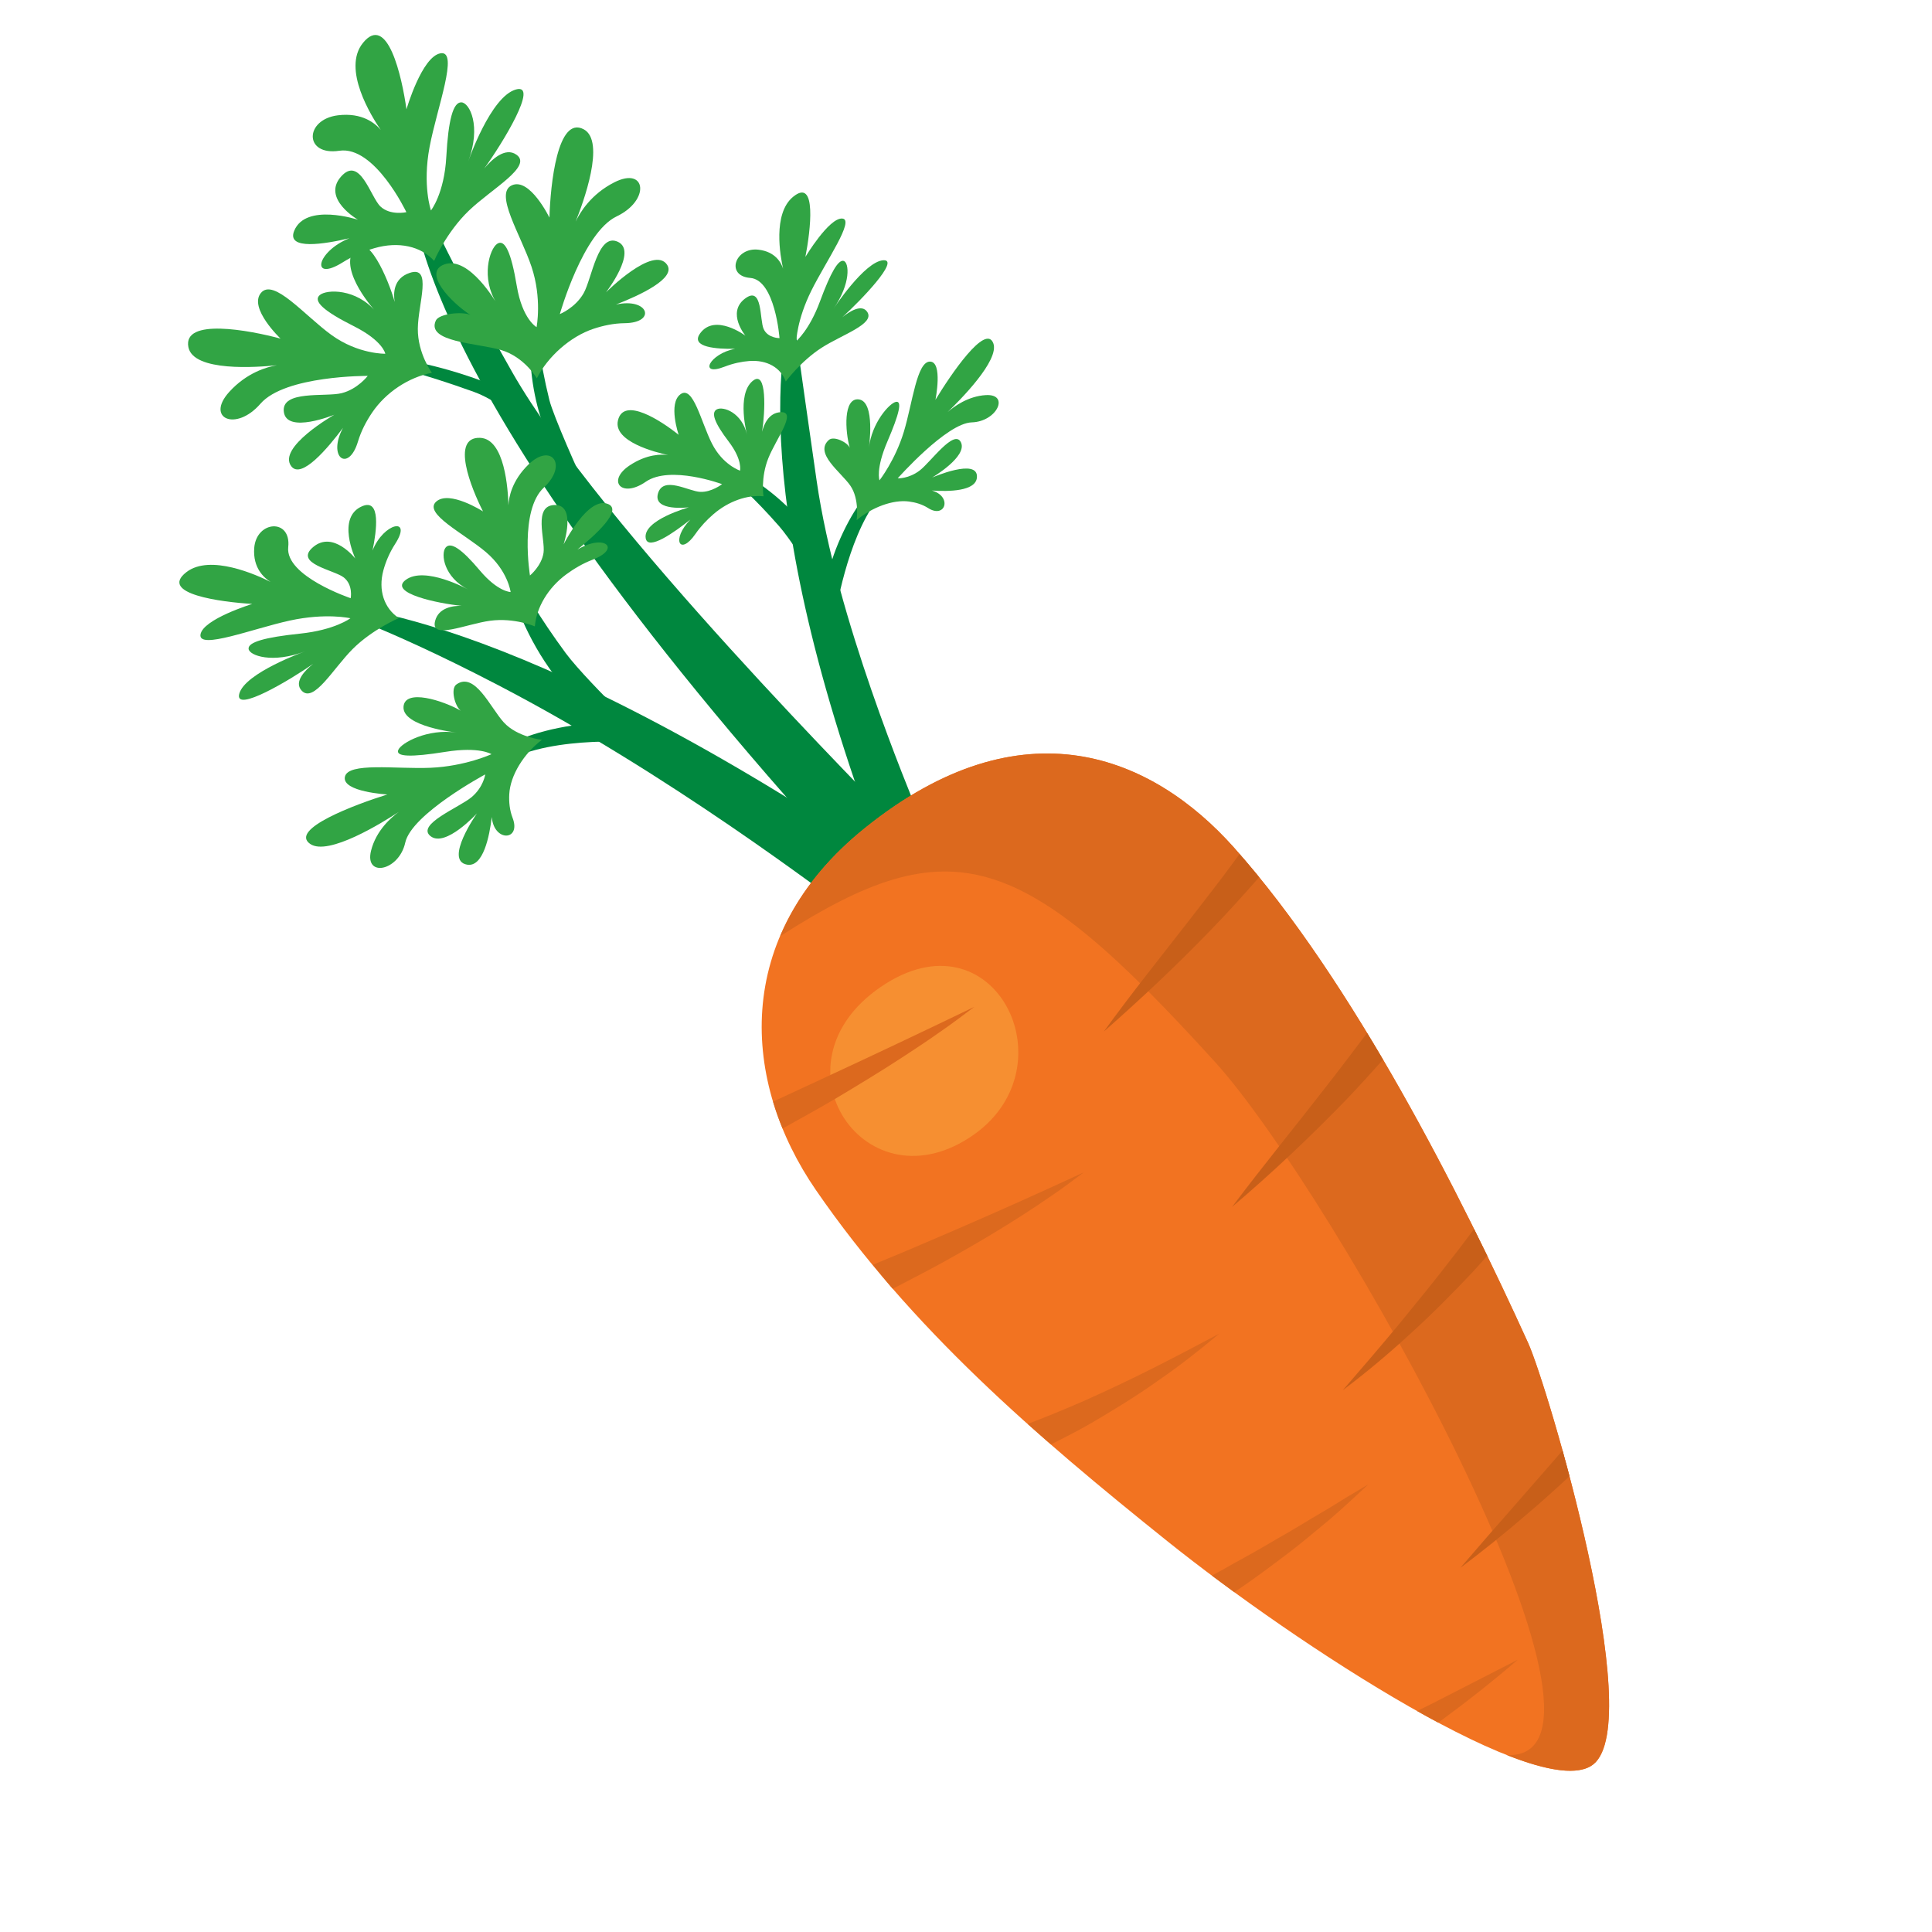 <?xml version="1.0" encoding="utf-8"?>
<!-- Generator: Adobe Illustrator 16.0.0, SVG Export Plug-In . SVG Version: 6.00 Build 0)  -->
<!DOCTYPE svg PUBLIC "-//W3C//DTD SVG 1.1//EN" "http://www.w3.org/Graphics/SVG/1.1/DTD/svg11.dtd">
<svg version="1.1" id="Layer_1" xmlns="http://www.w3.org/2000/svg" xmlns:xlink="http://www.w3.org/1999/xlink" x="0px" y="0px"
	 width="270px" height="270px" viewBox="0 0 270 270" enable-background="new 0 0 270 270" xml:space="preserve">
<g>
	<g>
		<g>
			<g>
				<path fill="#00873E" d="M57.547,24.469c0,0-4.733,22.747,55.174,90.125c1.99,2.237,7.186,6.3,8.869,7.722
					c0.816,0.688,5.445-5.278,4.718-6.046c-4.012-4.24-42.415-42.642-54.734-64.277C61.241,33.836,57.547,24.469,57.547,24.469z"/>
			</g>
		</g>
		<g>
			<g>
				<path fill="#00873E" d="M73.872,56.152c-14.375-7.583-29.452-6.99-29.452-6.99s7.758,0.545,21.804,5.603
					c2.991,1.078,5.562,3.368,8.199,4.818C74.131,58.697,74.242,56.982,73.872,56.152z"/>
			</g>
		</g>
		<g>
			<g>
				<path fill="#00873E" d="M74.064,48.918c0.091,3.866,0.763,8.445,2.806,12.76c0.726,0.188,4.291,6.48,5.078,6.602
					C81,66.4,77.314,58.088,76.771,55.888c-0.71-2.873-1.163-5.393-1.454-7.558C74.906,48.56,74.49,48.752,74.064,48.918z"/>
			</g>
		</g>
		<path fill="#31A444" d="M57.244,38.14c-2.29,0.776-2.283,2.889-2.083,4.063c-0.884-3.16-3.809-10.065-5.727-7.318
			c-2.108,3.019,3.051,8.632,3.051,8.632c-2.676-3.181-6.826-3.121-7.801-2.277c-0.978,0.844,0.585,2.25,4.727,4.325
			c4.143,2.078,4.434,3.871,4.434,3.871s-3.772,0.089-7.523-2.623c-3.749-2.714-8.091-7.996-9.853-5.88
			c-1.765,2.116,2.736,6.387,2.736,6.387c-4.353-1.171-13.678-2.933-12.878,1.188c0.679,3.503,9.68,2.817,12.369,2.535
			c-1.33,0.221-4.181,0.997-6.658,3.726c-3.356,3.698,0.918,5.617,4.361,1.65c3.444-3.965,14.992-3.888,14.992-3.888
			s-1.408,1.854-3.653,2.415c-2.245,0.562-8.49-0.47-8.069,2.631c0.42,3.102,7.059,0.38,7.059,0.38s-8.048,4.574-6.013,7.212
			c1.412,1.834,5.099-2.537,7.222-5.381c-2.241,4.168,0.782,6.296,2.092,1.91c0.441-1.472,1.16-2.829,1.961-4.017
			c1.934-2.866,5.131-4.957,8.368-5.584l0,0c0,0-1.99-2.692-1.966-6.163C58.419,42.462,60.48,37.042,57.244,38.14z"/>
		<path fill="#31A444" d="M60.911,44.791c0.457-0.981,3.792-1.297,4.842-0.763c-2.73-1.772-6.77-5.98-3.626-7.087
			c3.453-1.216,7.286,5.46,7.286,5.46c-2.244-3.54-1.006-7.607,0.068-8.328c1.075-0.722,1.96,1.215,2.74,5.887
			c0.78,4.672,2.766,5.758,2.766,5.758s0.784-3.978-0.707-8.444c-1.495-4.466-5.25-10.244-2.748-11.377
			c2.503-1.134,5.253,4.515,5.253,4.515c0.133-4.62,1.126-14.304,4.79-12.342c3.116,1.665-0.095,10.333-1.129,12.9
			c0.588-1.247,2.133-3.833,5.416-5.494c4.451-2.252,5.042,2.504,0.317,4.765c-4.726,2.259-7.942,13.654-7.942,13.654
			s2.151-0.859,3.322-2.909c1.169-2.05,1.974-8.493,4.784-7.196c2.809,1.298-1.651,7.062-1.651,7.062s6.611-6.622,8.526-3.868
			c1.332,1.913-3.851,4.299-7.142,5.579c4.576-1.021,5.726,2.562,1.208,2.604c-1.515,0.015-3.001,0.337-4.352,0.786
			c-3.259,1.088-6.398,3.91-7.911,6.92l0,0c0,0-1.723-2.997-5.009-3.962C66.724,47.945,59.505,47.817,60.911,44.791z"/>
		<path fill="#31A444" d="M72.188,21.631c-1.598-1.149-3.522,0.725-4.515,1.921c2.538-3.499,7.698-11.94,4.446-11.052
			c-3.573,0.978-6.687,10.069-6.687,10.069c1.861-4.954,0.193-8.227-0.955-8.266c-1.149-0.038-1.825,2.455-2.105,7.608
			c-0.282,5.156-2.145,7.498-2.145,7.498s-1.21-3.471-0.192-8.872c1.014-5.401,4.144-13.543,1.528-13.088
			c-2.617,0.453-4.759,7.831-4.759,7.831c-0.626-4.521-2.644-13.551-6.091-9.27c-2.929,3.637,1.193,10.246,2.499,12.15
			c-0.72-0.869-2.535-2.469-5.986-2.046c-4.678,0.577-4.764,5.697,0.189,4.955c4.955-0.744,9.375,8.583,9.375,8.583
			s-2.237,0.507-3.622-0.796c-1.385-1.303-2.872-7.219-5.537-4.142c-2.666,3.076,2.397,5.996,2.397,5.996s-7.3-2.412-8.915,1.549
			c-1.124,2.752,4.296,1.847,7.715,1.035c-4.671,1.885-5.437,6.188-0.927,3.366c1.514-0.947,3.03-1.569,4.423-1.977
			c3.367-0.982,6.517-0.267,8.347,1.774l0,0c0,0,1.681-3.973,4.856-7.02C68.703,26.392,74.451,23.255,72.188,21.631z"/>
	</g>
	<g>
		<g>
			<g>
				<path fill="#00873E" d="M44.093,84.5c0,0,23.088-1.573,77.441,34.34c2.254,1.491,2.162,1.501,3.616,2.788
					c0.704,0.627-5.036,6.698-5.812,6.148c-4.279-3.023-25.531-19.432-49.736-32.034C52.521,86.848,44.093,84.5,44.093,84.5z"/>
			</g>
		</g>
		<g>
			<g>
				<path fill="#00873E" d="M80.773,98.152c-9.841-9.767-10.881-22.703-10.881-22.703s1.841,5.87,9.157,15.811
					c1.558,2.114,5.559,6.24,7.419,8.022C85.55,99.208,81.646,98.296,80.773,98.152z"/>
			</g>
		</g>
		<g>
			<g>
				<path fill="#00873E" d="M71.571,103.837c3.177-1.673,9.357-3.012,14.184-2.784c0.391,0.461,6.767,2.355,7.109,2.882
					c-2.119-0.139-13.537-1.263-20.828,1.812C72.141,105.392,71.53,104.185,71.571,103.837z"/>
			</g>
		</g>
		<path fill="#31A444" d="M60.802,86.8c0.473-1.899,2.527-2.154,3.694-2.138c-3.179-0.308-10.25-1.759-7.814-3.608
			c2.675-2.03,8.762,1.338,8.762,1.338c-3.42-1.716-3.872-4.99-3.173-5.861c0.699-0.873,2.257,0.183,4.785,3.19
			c2.526,3.006,4.305,3.016,4.305,3.016s-0.378-2.983-3.474-5.601c-3.099-2.618-8.766-5.385-6.927-7.034
			c1.839-1.649,6.542,1.37,6.542,1.37c-1.672-3.283-4.531-10.408-0.428-10.285c3.484,0.105,3.928,7.274,3.981,9.426
			c0.051-1.072,0.456-3.414,2.802-5.699c3.181-3.099,5.569,0.032,2.14,3.23c-3.428,3.198-1.932,12.281-1.932,12.281
			s1.626-1.336,1.896-3.173c0.27-1.838-1.503-6.625,1.564-6.676c3.066-0.052,1.238,5.511,1.238,5.511s3.455-6.902,6.27-5.624
			c1.954,0.887-1.838,4.327-4.34,6.347c3.772-2.278,6.212-0.157,2.112,1.414c-1.375,0.526-2.604,1.262-3.66,2.038
			c-2.55,1.875-4.186,4.649-4.396,7.275l0,0c0,0-2.862-1.236-6.233-0.789C65.148,87.193,60.134,89.483,60.802,86.8z"/>
		<path fill="#31A444" d="M63.771,95.662c-0.835,0.602-0.198,3.062,0.625,3.658c-2.52-1.438-7.807-3.112-8.003-0.563
			c-0.214,2.799,7.445,3.624,7.445,3.624c-4.122-0.586-7.774,1.451-8.178,2.419c-0.403,0.968,1.753,1.047,6.571,0.274
			s6.453,0.326,6.453,0.326s-3.693,1.692-8.51,1.898c-4.82,0.207-11.57-0.819-11.976,1.281c-0.405,2.1,5.935,2.45,5.935,2.45
			c-4.508,1.407-13.753,4.866-10.782,6.914c2.524,1.737,10.139-3.006,12.373-4.472c-1.061,0.771-3.167,2.603-3.867,5.41
			c-0.952,3.804,3.897,2.873,4.778-1.128c0.881-4.004,11.176-9.528,11.176-9.528s-0.233,1.774-1.917,3.188
			c-1.686,1.416-7.794,3.819-5.721,5.445c2.076,1.63,6.479-3.18,6.479-3.18s-4.637,6.583-1.383,7.158
			c2.261,0.402,3.134-3.958,3.458-6.658c0.297,3.542,4.151,3.338,2.908,0.119c-0.417-1.082-0.524-2.228-0.464-3.316
			c0.143-2.627,2.028-5.659,4.56-7.59l0,0c0,0-3.439-0.372-5.322-2.433C68.527,98.896,66.352,93.8,63.771,95.662z"/>
		<path fill="#31A444" d="M42.178,96.538c-1.187-1.233,0.499-2.898,1.591-3.768c-3.21,2.25-11.009,6.901-10.338,4.212
			c0.741-2.955,9.272-5.978,9.272-5.978c-4.641,1.782-7.865,0.608-7.962-0.324c-0.1-0.931,2.25-1.615,7.168-2.126
			c4.918-0.51,7.059-2.151,7.059-2.151s-3.387-0.791-8.504,0.33c-5.113,1.12-12.74,4.104-12.446,1.958
			c0.291-2.148,7.237-4.292,7.237-4.292c-4.363-0.259-13.117-1.406-9.209-4.438c3.322-2.577,9.874,0.407,11.77,1.363
			c-0.874-0.536-2.504-1.923-2.286-4.747c0.296-3.83,5.191-4.18,4.752-0.115c-0.44,4.062,8.729,7.139,8.729,7.139
			s0.364-1.843-0.959-2.896c-1.323-1.054-7.067-1.937-4.269-4.269c2.798-2.331,5.87,1.619,5.87,1.619s-2.709-5.794,0.997-7.324
			c2.573-1.062,2,3.389,1.413,6.207c1.549-3.897,5.625-4.752,3.171-0.939c-0.826,1.282-1.337,2.547-1.652,3.701
			c-0.755,2.789,0.102,5.305,2.156,6.678l0,0c0,0-3.711,1.582-6.454,4.327C46.544,93.449,43.857,98.287,42.178,96.538z"/>
	</g>
	<g>
		<g>
			<g>
				<path fill="#00873E" d="M110.745,43.292c0,0-7.935,19.607,10.378,70.656c0.762,2.117,2.456,1.458,3.22,2.876
					c0.371,0.686,4.49-1.842,4.197-2.579c-1.606-4.049-11.649-27.838-14.417-47.084C111.801,51.013,110.745,43.292,110.745,43.292z"
					/>
			</g>
		</g>
		<g>
			<g>
				<path fill="#00873E" d="M114.269,76.067c-6.041-9.762-16.615-12.676-16.615-12.676s4.505,2.467,11.23,10.146
					c1.434,1.634,4.018,5.626,5.105,7.463C114.126,80.222,114.201,76.819,114.269,76.067z"/>
			</g>
		</g>
		<g>
			<g>
				<path fill="#00873E" d="M120.987,69.288c-2.077,2.388-4.517,7.333-5.362,11.395c0.299,0.401,0.515,6.022,0.878,6.392
					c0.337-1.79,1.851-11.499,5.982-17.098C122.165,70.009,121.287,69.306,120.987,69.288z"/>
			</g>
		</g>
		<path fill="#31A444" d="M109.077,57.604c-1.685,0.093-2.337,1.768-2.574,2.742c0.423-2.702,0.73-8.831-1.337-7.092
			c-2.27,1.911-0.762,7.524-0.762,7.524c-0.699-3.126-3.333-4.022-4.212-3.577c-0.878,0.447-0.333,1.914,1.636,4.499
			c1.969,2.585,1.591,4.072,1.591,4.072s-2.407-0.788-3.926-3.79c-1.522-2.998-2.616-8.165-4.387-6.891
			c-1.77,1.272-0.262,5.676-0.262,5.676c-2.38-1.917-7.713-5.432-8.489-1.989c-0.662,2.928,5.227,4.431,7.012,4.818
			c-0.907-0.128-2.949-0.161-5.357,1.435c-3.269,2.166-1.168,4.655,2.235,2.298c3.406-2.356,10.665,0.333,10.665,0.333
			s-1.466,1.147-3.055,1.08c-1.589-0.066-5.208-2.303-5.909,0.249c-0.701,2.551,4.333,1.906,4.333,1.906s-6.499,1.79-6.037,4.341
			c0.322,1.772,4.005-0.849,6.23-2.618c-2.71,2.79-1.465,5.162,0.724,1.989c0.738-1.064,1.613-1.975,2.488-2.733
			c2.113-1.831,4.777-2.758,7.014-2.518l0,0c0,0-0.417-2.584,0.679-5.326C108.476,61.292,111.463,57.468,109.077,57.604z"/>
		<path fill="#31A444" d="M115.837,61.483c0.683-0.604,2.599,0.32,2.92,1.102c-0.661-2.33-0.923-7.009,1.246-6.77
			c2.383,0.266,1.428,6.789,1.428,6.789c0.394-3.533,2.877-6.26,3.771-6.441c0.896-0.186,0.498,1.627-1.181,5.526
			c-1.679,3.901-1.11,5.438-1.11,5.438s2.203-2.814,3.407-6.802c1.208-3.989,1.801-9.787,3.64-9.791
			c1.84-0.007,0.773,5.339,0.773,5.339c2.142-3.538,7.011-10.708,8.084-7.906c0.909,2.383-4.686,7.99-6.386,9.622
			c0.872-0.762,2.855-2.23,5.344-2.372c3.379-0.192,1.562,3.708-1.968,3.811c-3.526,0.101-10.347,7.819-10.347,7.819
			s1.529,0.085,3.072-1.096c1.542-1.181,4.858-5.901,5.773-3.912c0.912,1.989-4.044,4.903-4.044,4.903s6.485-2.83,6.268-0.019
			c-0.149,1.95-3.975,1.988-6.299,1.831c2.892,0.81,1.897,3.993-0.526,2.446c-0.812-0.519-1.747-0.79-2.668-0.912
			c-2.222-0.296-5.159,0.798-7.314,2.603l0,0c0,0,0.428-2.93-0.889-4.826C117.519,65.965,113.731,63.342,115.837,61.483z"/>
		<path fill="#31A444" d="M121.205,43.6c-0.777-1.187-2.527-0.042-3.489,0.733c2.568-2.325,8.125-8.099,5.736-7.963
			c-2.626,0.151-6.98,6.794-6.98,6.794c2.482-3.592,2.192-6.467,1.438-6.698c-0.755-0.229-1.829,1.622-3.314,5.647
			c-1.481,4.023-3.311,5.552-3.311,5.552s0.069-2.954,2.102-7.047c2.031-4.091,6.159-9.981,4.301-10.077
			c-1.854-0.097-5.134,5.362-5.134,5.362c0.719-3.684,1.642-11.171-1.728-8.39c-2.864,2.363-1.779,8.307-1.387,10.039
			c-0.258-0.814-1.067-2.396-3.472-2.659c-3.259-0.36-4.603,3.673-1.118,3.948c3.487,0.276,4.088,8.415,4.088,8.415
			s-1.617,0.012-2.209-1.261c-0.598-1.269-0.102-6.205-2.647-4.238c-2.549,1.967,0.091,5.155,0.091,5.155s-4.257-3.176-6.326-0.328
			c-1.438,1.98,2.399,2.209,4.878,2.163c-3.586,0.677-5.174,3.943-1.465,2.498c1.244-0.482,2.412-0.712,3.442-0.791
			c2.488-0.189,4.406,0.924,5.111,2.856l0,0c0,0,2.117-2.847,4.994-4.7C117.688,46.756,122.302,45.278,121.205,43.6z"/>
	</g>
	<g>
		<g>
			<path fill="#F27321" d="M114.016,166.298c13.338,19.393,30.722,34.338,49.112,49.076c18.003,14.43,52.504,36.96,59.576,31.167
				c7.447-6.104-6.454-52.926-9.14-58.841c-9.294-20.473-24.447-50.567-41.123-69.26c-11.377-12.756-29.487-20.509-51.593-2.7
				C102.066,130.871,103.738,151.351,114.016,166.298z"/>
			<path fill="#DC691E" d="M120.848,115.739c-5.752,4.635-9.569,9.772-11.825,15.098c23.931-15.367,33.763-12.185,60.788,17.587
				c16.472,18.146,61.068,97.669,40.789,96.849c5.64,2.226,10.045,2.955,12.105,1.267c7.448-6.104-6.455-52.925-9.137-58.842
				c-9.298-20.471-24.449-50.567-41.126-69.259C161.063,105.684,142.956,97.929,120.848,115.739z"/>
		</g>
		<path fill="#F68F31" d="M123.082,137.928c-15.909,10.901-1.987,31.282,13.054,20.612
			C149.721,148.899,138.875,127.106,123.082,137.928z"/>
		<g>
			<path fill="#DC691E" d="M116.577,153.644c3.341-1.997,6.679-4.009,9.952-6.161c1.642-1.075,3.271-2.152,4.879-3.298
				c1.628-1.102,3.179-2.307,4.758-3.478c-6.926,3.342-13.748,6.571-20.615,9.762l-7.515,3.484c0.38,1.269,0.827,2.524,1.333,3.758
				C111.778,156.375,114.188,155.045,116.577,153.644z"/>
			<path fill="#C85F19" d="M169.106,130.076c2.366-2.423,4.619-4.936,6.862-7.478c-0.911-1.116-1.823-2.19-2.743-3.244
				c-0.279,0.385-0.558,0.769-0.843,1.152c-1.913,2.627-3.96,5.208-5.971,7.824c-4.048,5.221-8.243,10.426-12.156,15.838
				C159.399,139.642,164.369,134.981,169.106,130.076z"/>
			<path fill="#C85F19" d="M185.341,151.842c-4.326,5.579-8.857,11.102-13.161,16.83c5.594-4.749,10.895-9.764,15.979-15.005
				c1.738-1.827,3.441-3.692,5.12-5.58c-0.734-1.251-1.479-2.49-2.23-3.727C189.17,146.857,187.288,149.354,185.341,151.842z"/>
			<path fill="#DC691E" d="M124.969,180.006c3.033-1.579,6.069-3.138,9.055-4.854c2.993-1.69,5.96-3.465,8.875-5.34
				c1.46-0.931,2.901-1.895,4.332-2.895c1.446-0.965,2.811-2.042,4.213-3.071c-6.158,2.855-12.201,5.556-18.291,8.184
				c-3.043,1.284-6.068,2.633-9.113,3.87c-0.683,0.281-1.364,0.568-2.049,0.852c0.925,1.119,1.823,2.267,2.771,3.357
				C124.832,180.073,124.899,180.042,124.969,180.006z"/>
			<path fill="#C85F19" d="M202.863,175.882c-2.38,3.122-4.89,6.174-7.407,9.248c-2.551,3.061-5.143,6.101-7.806,9.162
				c3.271-2.464,6.433-5.118,9.448-7.897c3.051-2.759,5.926-5.682,8.739-8.655c0.675-0.739,1.339-1.483,2.009-2.23
				c-0.601-1.234-1.222-2.489-1.847-3.754C204.973,173.138,203.943,174.522,202.863,175.882z"/>
			<path fill="#DC691E" d="M152.542,198.86c3.133-1.842,6.232-3.729,9.202-5.844c3.015-2.061,5.869-4.313,8.647-6.631
				c-3.159,1.672-6.294,3.332-9.401,4.89c-3.121,1.572-6.249,3.045-9.373,4.448c-2.672,1.155-5.333,2.27-7.997,3.276
				c1.071,0.961,2.165,1.904,3.258,2.854C148.783,200.903,150.683,199.931,152.542,198.86z"/>
			<path fill="#DC691E" d="M173.643,221.732c2.08-1.437,4.107-2.946,6.12-4.474c2.015-1.501,3.956-3.183,5.898-4.771
				c1.907-1.629,3.729-3.329,5.561-5.042l-3.197,1.902c-1.054,0.643-2.1,1.328-3.161,1.933c-2.12,1.23-4.149,2.526-6.271,3.702
				c-2.083,1.235-4.172,2.428-6.274,3.563c-0.977,0.573-1.965,1.115-2.956,1.645c1.02,0.767,2.06,1.536,3.129,2.313
				C172.873,222.248,173.263,221.998,173.643,221.732z"/>
			<path fill="#DC691E" d="M200.395,237.951c-0.785,0.398-1.565,0.78-2.346,1.169c0.996,0.562,1.983,1.105,2.956,1.624
				c3.81-2.797,7.536-5.71,11.111-8.801L200.395,237.951z"/>
			<path fill="#C85F19" d="M211.533,210.549c-2.49,2.819-4.967,5.666-7.441,8.557c3.129-2.351,6.176-4.805,9.131-7.35
				c2.098-1.765,4.115-3.599,6.117-5.445c-0.321-1.227-0.647-2.432-0.971-3.592L211.533,210.549z"/>
		</g>
	</g>
</g>
</svg>
